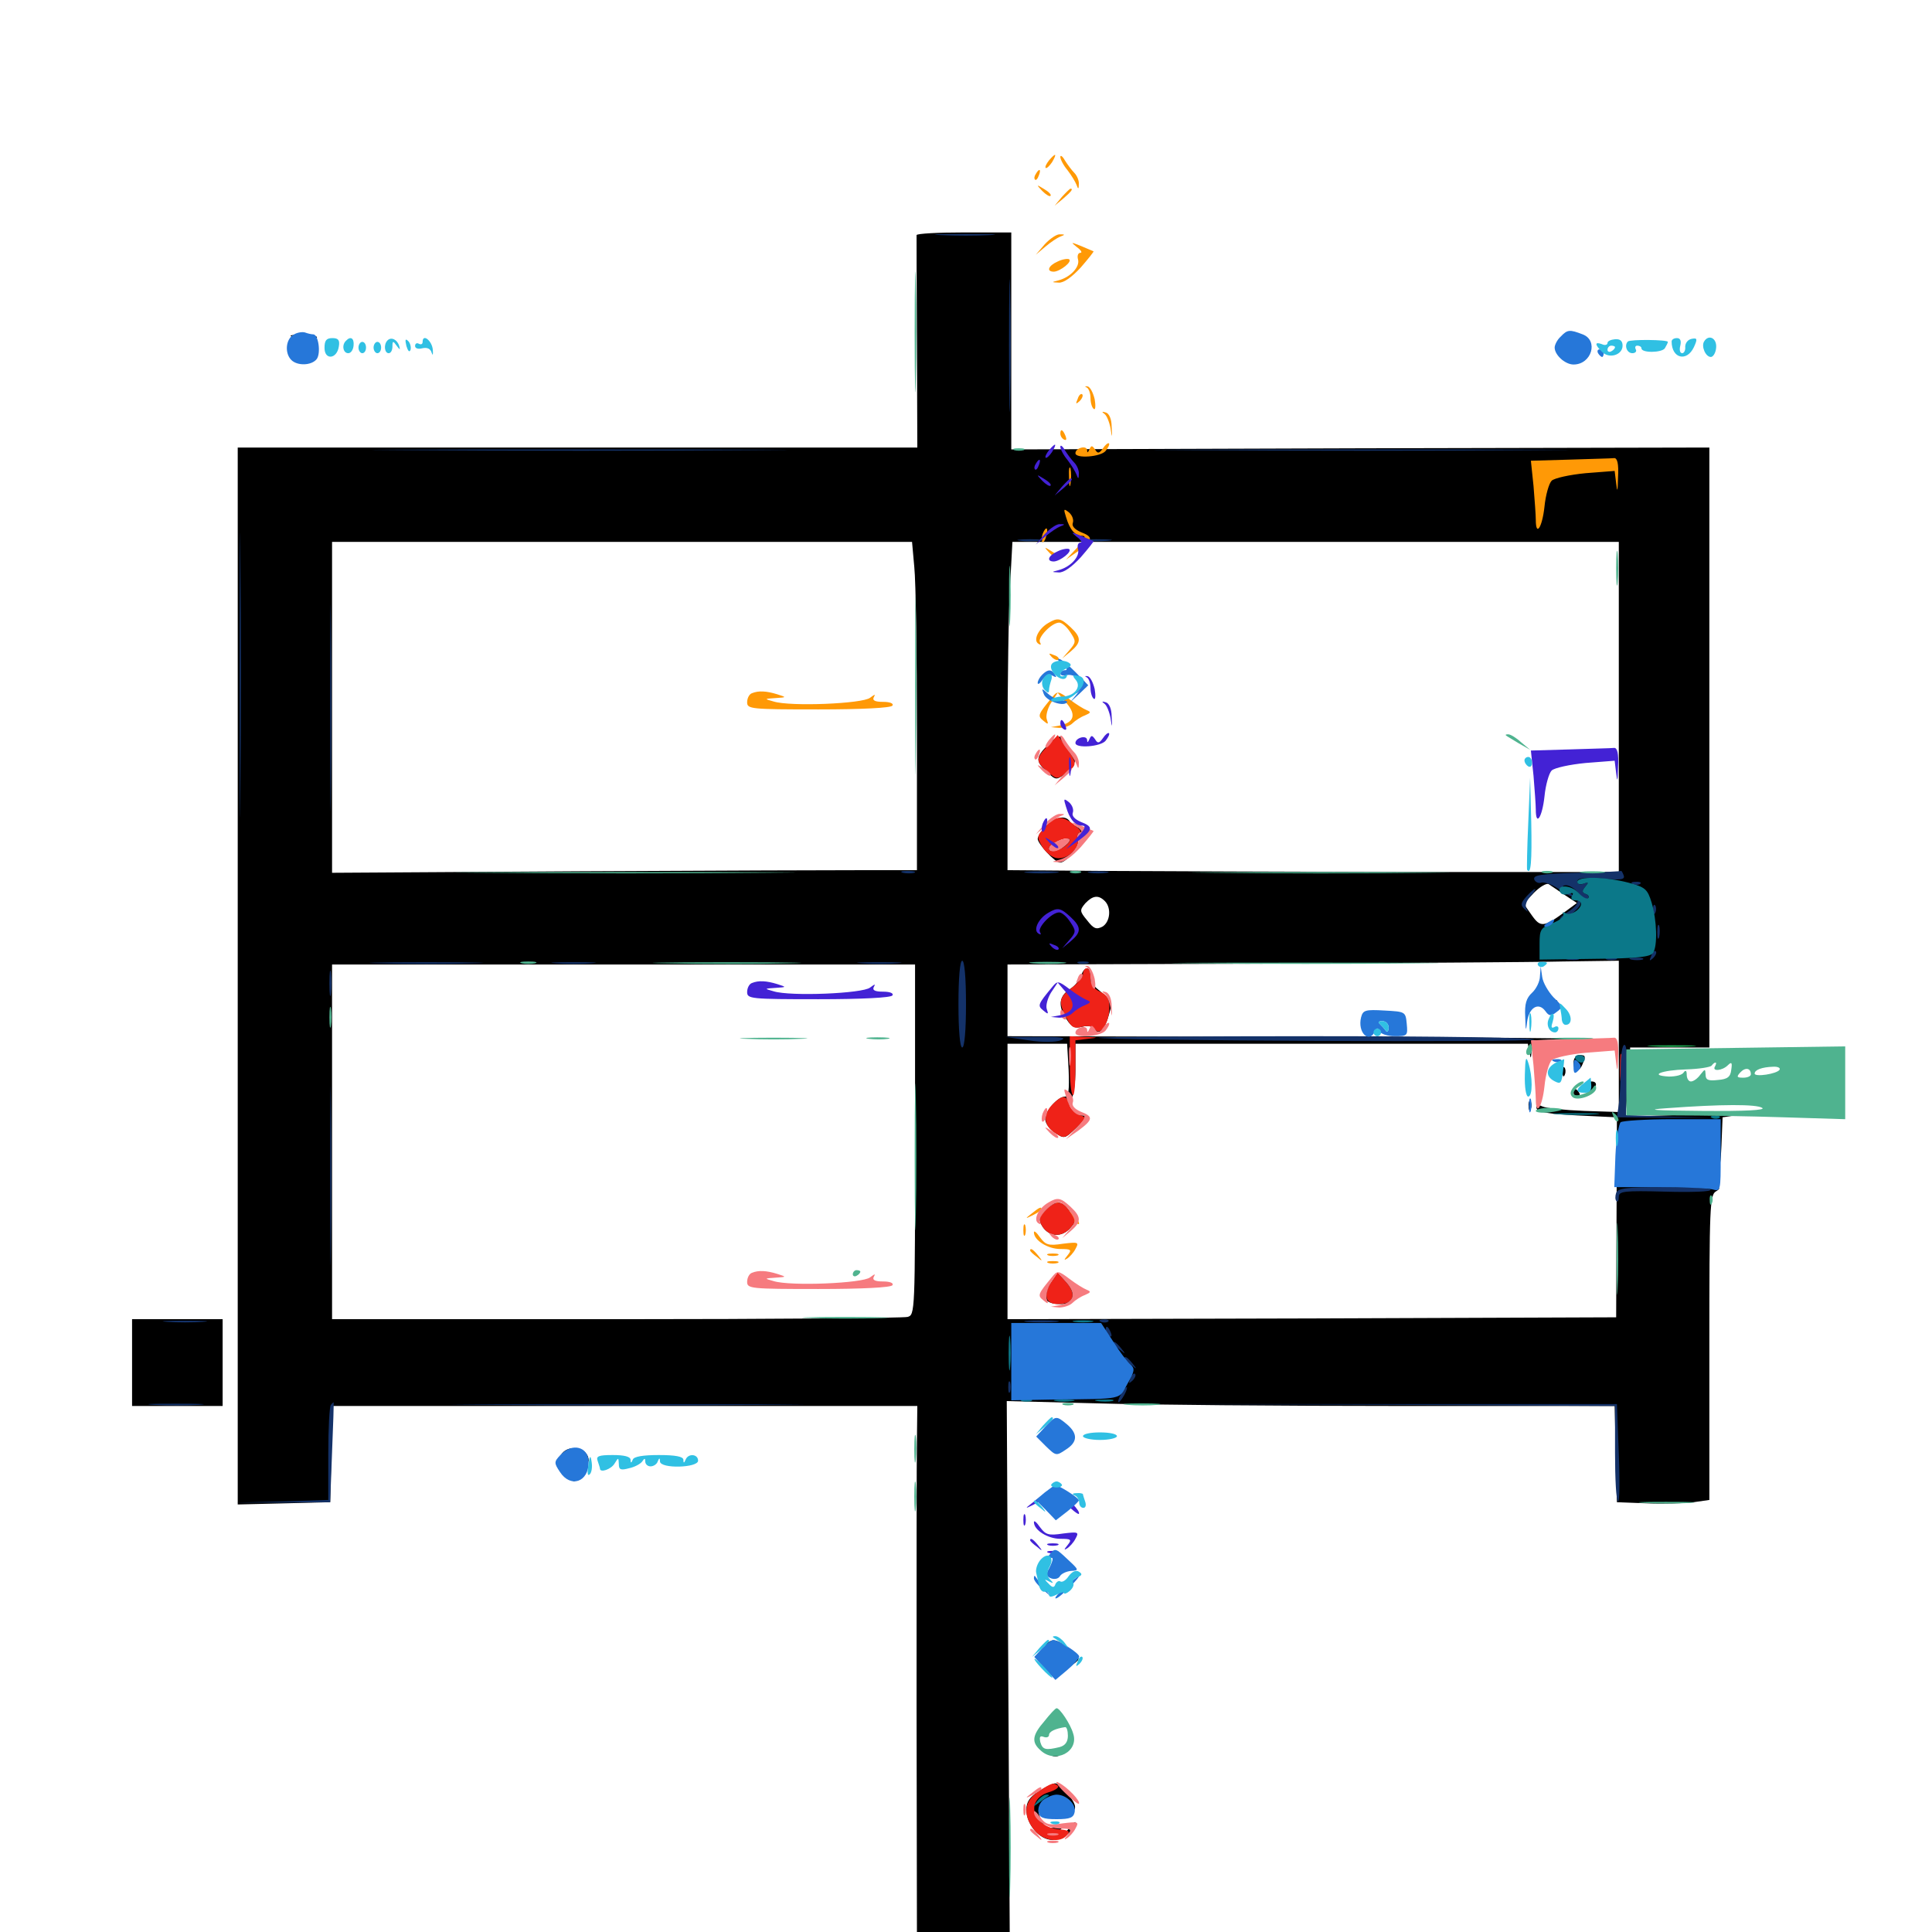 <svg xmlns="http://www.w3.org/2000/svg" viewBox="0 -1000 1000 1000">
	<path fill="#000000" d="M474.414 -878.32C474.414 -877.344 474.414 -852.344 474.609 -822.656L474.805 -768.359H299.023H123.047V-494.922V-221.289L147.07 -221.875L170.898 -222.461L171.484 -247.461L172.07 -272.266H323.438H474.805L474.609 -255.273C474.414 -245.703 474.414 -183.398 474.414 -116.602L474.609 5.078H498.633H522.656L521.875 -134.961L521.094 -274.805L567.578 -273.633C593.359 -272.852 664.062 -272.266 725 -272.266H835.742L836.328 -247.461L836.914 -222.461L852.539 -221.875C861.133 -221.484 871.875 -221.875 876.562 -222.461L884.766 -223.633V-302.539C884.766 -375.586 884.961 -381.641 888.281 -383.398C891.016 -385.156 890.43 -385.547 884.766 -385.742C880.469 -385.938 879.492 -386.328 882.227 -386.914C888.867 -388.281 890.43 -391.602 891.016 -407.031L891.602 -421.68L899.414 -422.852C903.711 -423.438 892.383 -423.438 874.219 -423.047L841.211 -422.07L842.383 -434.375C843.164 -441.211 843.75 -449.219 843.75 -452.148V-457.812H864.258H884.766V-613.086V-768.359L704.102 -767.969L523.438 -767.383V-823.633V-879.688H499.023C485.547 -879.688 474.609 -879.102 474.414 -878.32ZM473.242 -706.445C474.023 -699.023 474.609 -660.938 474.609 -621.484V-549.609H450.781C437.5 -549.609 369.336 -549.414 299.414 -549.023L171.875 -548.242V-633.984V-719.531H322.07H472.07ZM837.891 -634.18V-548.633H728.906C669.141 -548.828 597.852 -549.023 570.898 -549.219L521.484 -549.609V-612.695C521.484 -647.266 522.07 -685.547 522.852 -697.656L524.023 -719.531H681.055H837.891ZM809.961 -536.719L816.211 -532.617L810.938 -528.711C799.023 -519.922 797.461 -519.727 792.773 -526.367L788.672 -532.227L793.945 -537.891C797.07 -541.016 800.391 -542.969 801.562 -542.383C802.734 -541.602 806.445 -539.062 809.961 -536.719ZM571.875 -533.594C575.391 -530.078 574.609 -522.656 570.508 -520.312C567.383 -518.75 566.016 -519.336 562.695 -523.633C558.789 -528.32 558.789 -528.906 561.719 -532.422C565.625 -536.523 568.555 -536.914 571.875 -533.594ZM837.891 -463.477V-424.414L819.922 -425C809.961 -425.391 800.195 -426.367 798.242 -427.344C795.703 -428.516 794.922 -428.32 795.312 -426.367C795.703 -424.414 801.172 -423.438 816.406 -422.656L836.914 -421.68L836.719 -369.922L836.523 -318.164L679.102 -317.578L521.484 -317.188V-388.477V-459.766H536.914H552.344L553.125 -446.094C553.516 -436.133 553.125 -432.422 551.367 -432.422C547.461 -432.422 541.016 -425 541.016 -420.703C541.016 -418.555 543.359 -415.43 546.094 -413.672C550.977 -410.352 551.172 -410.547 557.227 -416.406C561.719 -420.898 562.5 -422.656 560.352 -422.656C555.469 -422.656 551.562 -428.125 554.297 -430.859C555.664 -432.227 556.641 -439.062 556.641 -446.484V-459.766H673.633H790.82L791.602 -455.469C792.383 -451.562 792.383 -451.758 792.773 -456.25L792.969 -461.523L815.039 -462.305C826.953 -462.5 766.016 -463.086 679.297 -463.281L521.484 -463.672V-482.227V-500.781L650.977 -501.172C722.07 -501.562 793.164 -501.953 809.18 -502.344L837.891 -502.734ZM473.633 -410.156C473.633 -320.898 473.633 -319.336 469.727 -318.359C467.578 -317.773 399.609 -317.188 318.945 -317.188H171.875V-408.984V-500.781H322.852H473.633ZM872.656 -410.742C873.047 -411.914 871.875 -412.891 870.117 -412.891C868.359 -412.891 867.188 -411.914 867.578 -410.742C867.969 -409.57 869.141 -408.789 870.117 -408.789C871.094 -408.789 872.266 -409.57 872.656 -410.742ZM857.422 -408.008C857.422 -406.445 856.641 -405.078 855.664 -405.078C853.125 -405.078 851.367 -408.203 852.93 -409.766C855.078 -411.914 857.422 -410.938 857.422 -408.008ZM530.664 -299.219C531.25 -300.586 531.055 -302.344 530.469 -302.93C529.883 -303.711 529.297 -302.539 529.492 -300.391C529.492 -298.242 530.078 -297.656 530.664 -299.219ZM544.922 -301.172C544.922 -301.953 543.164 -302.734 541.016 -302.93C538.867 -303.125 537.5 -302.539 538.086 -301.367C539.453 -299.219 544.922 -299.023 544.922 -301.172ZM572.266 -297.656C572.266 -296.68 570.898 -295.703 569.141 -295.703C567.578 -295.703 566.797 -296.68 567.383 -297.656C567.969 -298.828 569.336 -299.609 570.508 -299.609C571.484 -299.609 572.266 -298.828 572.266 -297.656ZM559.766 -646.68C560.352 -644.727 561.523 -643.75 562.109 -644.336C562.695 -644.922 562.109 -646.484 560.742 -647.852C558.789 -649.609 558.594 -649.414 559.766 -646.68ZM542.383 -614.453C535.938 -607.812 535.938 -606.055 541.797 -600.586C546.484 -596.094 546.68 -596.094 551.562 -599.609C557.031 -603.711 558.203 -609.18 553.711 -610.938C552.148 -611.523 550.781 -613.281 550.781 -614.844C550.781 -620.117 547.461 -619.922 542.383 -614.453ZM541.406 -572.461C539.062 -569.922 537.109 -566.992 537.109 -565.82C537.109 -563.281 546.094 -553.516 548.633 -553.516C552.148 -553.516 558.789 -562.305 557.812 -565.625C557.227 -567.969 558.203 -569.141 560.156 -569.336C562.695 -569.336 562.305 -569.922 559.375 -571.094C557.031 -572.07 554.492 -573.633 553.711 -574.805C551.562 -578.32 545.898 -577.148 541.406 -572.461ZM550.781 -562.305C548.242 -559.18 542.969 -558.203 542.969 -560.938C542.969 -562.891 551.172 -567.188 552.539 -566.016C552.93 -565.625 552.148 -564.062 550.781 -562.305ZM559.57 -494.922C558.789 -492.773 556.25 -489.453 553.516 -487.891C548.047 -484.18 547.461 -479.102 552.148 -472.266C554.688 -468.359 556.445 -467.578 560.156 -468.555C563.281 -469.336 565.625 -468.75 566.602 -467.188C568.75 -463.867 571.875 -466.992 574.023 -475C575.977 -481.445 575.781 -481.641 567.383 -488.672C565.82 -490.039 564.453 -492.969 564.453 -494.922C564.453 -500 561.133 -500 559.57 -494.922ZM797.07 -489.844C797.07 -487.695 797.656 -487.109 798.242 -488.672C798.828 -490.039 798.633 -491.797 798.047 -492.383C797.461 -493.164 796.875 -491.992 797.07 -489.844ZM805.078 -479.297C805.078 -476.562 805.469 -475.586 806.055 -476.953C806.445 -478.125 806.445 -480.469 806.055 -481.836C805.469 -483.008 805.078 -482.031 805.078 -479.297ZM705.469 -470.508C705.469 -467.383 705.859 -466.211 706.445 -468.164C706.836 -469.922 706.836 -472.656 706.445 -474.023C705.859 -475.195 705.469 -473.828 705.469 -470.508ZM814.453 -450C814.453 -445.312 817.383 -444.727 819.141 -449.219C820.898 -453.516 820.703 -453.906 817.383 -453.906C815.82 -453.906 814.453 -452.148 814.453 -450ZM808.789 -444.922C808.789 -442.773 809.375 -442.188 809.961 -443.75C810.547 -445.117 810.352 -446.875 809.766 -447.461C809.18 -448.242 808.594 -447.07 808.789 -444.922ZM822.852 -438.867C823.633 -438.281 823.047 -436.328 821.68 -434.57C819.531 -431.836 819.727 -431.836 822.852 -434.18C826.758 -437.109 827.148 -440.234 823.828 -440.234C822.656 -440.234 822.266 -439.648 822.852 -438.867ZM814.453 -434.375C814.453 -433.398 815.43 -432.422 816.602 -432.422C817.578 -432.422 817.969 -433.398 817.383 -434.375C816.797 -435.547 815.82 -436.328 815.234 -436.328C814.844 -436.328 814.453 -435.547 814.453 -434.375ZM791.211 -427.344C791.211 -425.195 791.797 -424.609 792.383 -426.172C792.969 -427.539 792.773 -429.297 792.188 -429.883C791.602 -430.664 791.016 -429.492 791.211 -427.344ZM541.016 -373.828C537.891 -370.703 537.5 -368.945 539.062 -366.016C542.188 -360.156 548.633 -359.18 553.32 -363.672C557.031 -367.578 557.031 -367.969 553.906 -372.656C550 -378.711 546.289 -379.102 541.016 -373.828ZM543.359 -335.156C538.477 -328.516 540.625 -325 549.219 -325C557.031 -325 558.398 -330.078 552.344 -336.133L547.461 -341.016ZM150.391 -826.172C150.391 -826.562 153.516 -826.953 157.227 -826.953C160.938 -826.953 164.062 -826.172 164.062 -825.391C164.062 -824.609 160.938 -824.219 157.227 -824.609C153.516 -825 150.391 -825.781 150.391 -826.172ZM806.836 -824.219C805.078 -822.07 804.883 -820.312 806.641 -817.383C809.375 -811.914 809.961 -812.305 809.375 -818.75C809.18 -823.242 809.766 -824.023 814.258 -824.414C816.992 -824.414 820.117 -823.633 820.898 -822.461C822.07 -820.898 822.266 -821.094 821.68 -823.047C820.703 -826.953 809.961 -827.93 806.836 -824.219ZM68.359 -294.727V-272.266H91.797H115.234V-294.727V-317.188H91.797H68.359ZM291.016 -247.852C289.648 -246.094 289.062 -244.336 289.844 -243.555C290.43 -242.969 291.016 -243.359 291.016 -244.531C291.016 -247.656 299.414 -247.461 302.344 -244.531C303.711 -243.164 304.688 -242.969 304.688 -244.141C304.688 -250.195 295.117 -252.734 291.016 -247.852ZM294.336 -234.961C292.578 -236.914 292.773 -237.109 295.508 -235.938C297.461 -235.352 298.438 -234.18 297.852 -233.594C297.266 -233.008 295.703 -233.594 294.336 -234.961ZM541.602 -149.023C539.648 -147.07 540.43 -137.695 542.773 -137.305C548.633 -136.133 552.734 -136.523 555.859 -138.867C559.375 -141.406 559.18 -141.797 553.711 -146.289C547.266 -151.562 544.727 -152.148 541.602 -149.023ZM544.531 -91.211C542.969 -91.797 543.555 -92.383 545.703 -92.383C547.852 -92.578 549.023 -91.992 548.242 -91.406C547.656 -90.82 545.898 -90.625 544.531 -91.211ZM537.695 -72.852C533.008 -69.922 531.25 -67.383 531.25 -63.281C531.25 -55.664 538.086 -47.656 544.727 -47.656C549.805 -47.656 556.641 -52.734 556.641 -56.641C556.641 -57.422 555.273 -56.25 553.516 -53.906C551.562 -51.172 548.633 -49.609 545.312 -49.805C541.211 -50 541.016 -50.195 543.945 -50.977C549.805 -52.344 551.758 -55.078 546.094 -54.102C542.188 -53.32 540.625 -54.102 538.867 -58.203C537.109 -61.914 537.109 -63.867 538.867 -66.016C541.406 -68.945 549.414 -71.68 547.656 -68.945C547.07 -67.969 548.438 -67.188 550.586 -67.188C552.539 -67.188 554.883 -66.016 555.273 -64.844C556.055 -62.891 556.445 -62.891 556.445 -64.648C556.641 -67.773 548.828 -76.953 546.094 -76.953C544.922 -76.953 541.016 -75 537.695 -72.852Z"/>
	<path fill="#ff9906" d="M542.969 -916.992C541.602 -915.234 540.82 -913.672 541.211 -913.086C541.797 -912.695 543.164 -914.062 544.531 -916.016C547.266 -920.703 546.484 -921.094 542.969 -916.992ZM548.828 -918.75C548.828 -917.578 550.391 -914.453 552.539 -911.914C554.492 -909.375 556.641 -905.859 557.227 -904.297C558.008 -901.953 558.398 -901.953 558.398 -904.688C558.594 -906.445 557.422 -909.18 556.055 -910.547C554.688 -911.914 552.539 -914.844 551.172 -916.992C550 -919.141 548.828 -919.922 548.828 -918.75ZM536.133 -909.961C535.352 -908.789 535.156 -907.617 535.742 -907.031C536.133 -906.445 537.109 -907.422 537.695 -909.18C539.062 -912.5 537.891 -913.086 536.133 -909.961ZM539.453 -901.172C541.406 -899.219 543.359 -898.047 543.75 -898.633C544.336 -899.219 542.773 -900.781 540.43 -902.148C536.328 -904.688 536.328 -904.492 539.453 -901.172ZM549.609 -898.047L545.898 -893.555L550.391 -897.266C554.492 -900.781 555.664 -902.344 554.102 -902.344C553.711 -902.344 551.758 -900.391 549.609 -898.047ZM540.82 -873.633L536.133 -868.164L541.016 -872.266C543.75 -874.609 547.266 -876.953 548.828 -877.539C551.367 -878.516 551.367 -878.711 548.633 -878.711C547.07 -878.906 543.555 -876.562 540.82 -873.633ZM557.422 -872.07C559.57 -870.508 560.352 -869.141 559.18 -869.141C558.008 -869.141 557.422 -867.578 558.008 -865.625C558.984 -861.719 553.906 -856.445 547.852 -854.883C544.141 -853.906 544.141 -853.906 548.047 -853.711C550.586 -853.516 554.883 -856.641 559.375 -861.523C563.281 -866.016 566.211 -869.727 566.016 -869.922C565.625 -870.117 562.891 -871.289 559.57 -872.656C554.102 -874.805 554.102 -874.805 557.422 -872.07ZM547.461 -864.648C542.578 -862.5 541.406 -859.375 545.508 -859.375C548.828 -859.57 555.273 -864.648 553.32 -865.82C552.539 -866.211 549.805 -865.82 547.461 -864.648ZM562.5 -799.414C563.477 -799.023 564.453 -796.484 564.453 -793.945C564.453 -791.406 565.234 -788.867 566.211 -788.281C566.992 -787.695 567.188 -790.039 566.602 -793.359C565.82 -796.68 564.258 -799.805 562.891 -800C561.523 -800.195 561.328 -800 562.5 -799.414ZM557.812 -793.555C556.641 -790.82 556.836 -790.625 558.789 -792.383C560.156 -793.75 560.742 -795.312 560.156 -795.898C559.57 -796.484 558.398 -795.508 557.812 -793.555ZM571.68 -785.742C572.852 -784.961 574.219 -781.445 574.805 -778.32C575.586 -773.047 575.781 -773.047 575.391 -779.102C575.391 -783.203 574.023 -786.133 572.266 -786.523C570.312 -787.109 570.117 -786.914 571.68 -785.742ZM548.828 -775.586C548.828 -774.414 549.609 -773.047 550.781 -772.461C551.953 -771.875 552.148 -772.656 551.562 -774.219C550.195 -777.734 548.828 -778.32 548.828 -775.586ZM570.898 -767.969C568.945 -765.234 568.164 -765.039 566.797 -767.383C565.234 -769.531 564.844 -769.531 563.867 -767.383C563.086 -765.625 562.695 -765.43 562.695 -766.992C562.5 -769.727 556.641 -768.164 556.641 -765.43C556.641 -762.5 569.727 -763.477 572.266 -766.602C573.633 -768.359 574.414 -769.922 574.023 -770.508C573.438 -770.898 572.07 -769.727 570.898 -767.969ZM812.695 -762.109L792.383 -761.523L793.75 -748.438C794.336 -741.211 794.922 -733.398 794.922 -731.055C794.922 -721.875 798.242 -726.953 799.414 -737.695C800 -743.75 801.758 -749.805 803.125 -751.172C804.492 -752.539 812.5 -754.297 820.703 -755.078L835.742 -756.25L836.523 -749.805C837.109 -744.727 837.305 -745.508 837.5 -753.125C837.891 -759.961 837.109 -762.891 835.547 -762.891C834.18 -762.695 823.828 -762.5 812.695 -762.109ZM553.32 -752.93C553.32 -748.633 553.711 -747.07 554.102 -749.609C554.492 -751.953 554.492 -755.469 554.102 -757.422C553.516 -759.18 553.125 -757.227 553.32 -752.93ZM551.758 -732.422C553.711 -725.781 556.445 -722.656 560.156 -722.656C562.305 -722.656 561.719 -720.898 557.422 -716.406L551.758 -710.352L558.203 -714.844C565.82 -720.508 566.016 -722.07 559.375 -724.609C556.25 -725.977 554.688 -727.734 555.273 -729.297C555.859 -730.859 555.078 -733.203 553.32 -734.766C550.586 -736.914 550.391 -736.719 551.758 -732.422ZM539.648 -723.633C539.062 -721.875 539.062 -720.117 539.453 -719.531C540.039 -718.945 541.016 -720.312 541.602 -722.656C542.773 -727.148 541.406 -727.93 539.648 -723.633ZM543.359 -713.672C545.312 -711.719 547.266 -710.547 547.656 -711.133C548.242 -711.719 546.68 -713.281 544.336 -714.648C540.234 -717.188 540.234 -716.992 543.359 -713.672ZM542.578 -677.539C537.5 -674.609 534.57 -668.555 537.5 -666.797C538.672 -666.016 539.062 -666.211 538.281 -667.578C536.914 -669.922 544.336 -677.734 548.242 -677.734C549.609 -677.734 552.148 -675.586 553.906 -672.852C557.031 -668.164 557.031 -667.578 553.516 -663.477L549.805 -659.18L554.297 -662.891C559.766 -667.578 559.766 -670.117 554.102 -675.391C549.023 -680.078 547.461 -680.469 542.578 -677.539ZM544.336 -659.961C542.578 -661.914 542.773 -662.109 545.508 -660.938C547.461 -660.352 548.438 -659.18 547.852 -658.594C547.266 -658.008 545.703 -658.594 544.336 -659.961ZM389.258 -641.211C387.891 -640.82 386.719 -638.672 386.719 -636.523C386.719 -633.008 388.477 -632.812 423.633 -632.812C446.289 -632.812 461.133 -633.594 461.914 -634.766C462.695 -635.938 460.547 -636.719 457.031 -636.719C452.734 -636.719 451.367 -637.5 452.344 -639.258C453.32 -640.82 452.734 -640.625 450.391 -638.867C446.68 -635.742 408.984 -634.18 400.391 -636.914C395.508 -638.281 395.508 -638.281 401.367 -638.672C407.227 -639.062 407.227 -639.062 402.344 -640.625C396.68 -642.383 392.578 -642.578 389.258 -641.211ZM544.727 -639.258C537.109 -630.078 536.914 -629.492 540.039 -626.953C542.578 -624.805 542.773 -625 541.797 -627.734C541.211 -629.492 542.188 -633.203 543.945 -636.133L547.461 -641.406L552.148 -635.938C557.227 -629.883 555.859 -625.977 548.242 -624.414C548.242 -624.414 543.945 -623.633 543.945 -623.633C543.945 -623.633 548.242 -623.242 548.242 -623.242C550.586 -623.242 553.711 -624.219 555.078 -625.586C556.445 -626.953 559.375 -628.906 561.523 -629.688C564.648 -631.055 564.844 -631.445 562.5 -632.422C560.938 -633.008 556.836 -635.547 553.516 -638.086C547.852 -642.383 547.266 -642.383 544.727 -639.258ZM550.781 -372.461C554.492 -368.75 558.008 -366.016 558.398 -366.406C559.57 -367.578 552.344 -375.195 547.852 -377.344C545.703 -378.516 546.875 -376.367 550.781 -372.461ZM533.984 -371.875C530.469 -369.141 530.469 -368.945 534.766 -371.094C537.109 -372.266 539.062 -373.633 539.062 -374.023C539.062 -375.586 538.086 -375.195 533.984 -371.875ZM530.664 -360.938C531.055 -362.109 531.055 -364.453 530.664 -365.82C530.078 -366.992 529.688 -366.016 529.688 -363.281C529.688 -360.547 530.078 -359.57 530.664 -360.938ZM535.156 -362.109C535.156 -358.008 542.383 -353.516 548.828 -353.516C554.492 -353.516 554.883 -353.125 552.539 -350.195C550.781 -348.047 550.586 -347.461 552.148 -348.438C553.516 -349.219 555.664 -351.562 556.641 -353.516C558.594 -357.031 558.203 -357.227 550.195 -356.25C542.578 -355.078 541.211 -355.664 538.281 -359.57C536.523 -362.109 535.156 -363.281 535.156 -362.109ZM533.203 -352.734C533.203 -352.344 534.766 -350.781 536.719 -349.414C539.648 -346.875 539.844 -347.07 537.305 -350.195C534.766 -353.32 533.203 -354.297 533.203 -352.734ZM542.578 -350.195C541.211 -350.781 542.188 -351.172 544.922 -351.172C547.656 -351.172 548.633 -350.781 547.461 -350.195C546.094 -349.805 543.75 -349.805 542.578 -350.195ZM542.578 -346.289C541.211 -346.875 542.188 -347.266 544.922 -347.266C547.656 -347.266 548.633 -346.875 547.461 -346.289C546.094 -345.898 543.75 -345.898 542.578 -346.289Z"/>
	<path fill="#ef2218" d="M542.383 -614.062C535.938 -607.227 535.938 -606.055 541.992 -600.781C546.875 -596.484 547.07 -596.484 551.758 -599.805C557.617 -604.102 557.617 -604.492 552.148 -612.891L547.461 -619.531ZM541.016 -572.07C536.523 -567.188 536.523 -566.797 539.453 -561.719C541.211 -558.789 544.531 -556.25 546.875 -555.859C552.344 -554.883 559.18 -561.133 558.008 -565.625C557.422 -567.578 558.008 -569.141 558.984 -569.141C560.156 -569.141 558.789 -570.898 556.055 -573.047C549.609 -578.125 546.484 -577.93 541.016 -572.07ZM551.367 -562.109C547.461 -559.18 542.969 -558.594 542.969 -560.938C542.969 -563.086 551.367 -566.992 553.32 -565.82C554.297 -565.234 553.32 -563.672 551.367 -562.109ZM560.547 -495.898C560.547 -494.336 558.008 -491.211 554.688 -488.672C548.047 -483.789 547.656 -481.445 551.953 -473.242C554.492 -468.164 555.859 -467.383 559.961 -468.555C563.281 -469.336 565.625 -468.75 566.797 -467.188C569.336 -463.281 574.219 -470.703 574.219 -478.32C574.219 -483.008 573.047 -485.156 569.336 -486.719C566.016 -488.281 564.453 -490.625 564.453 -493.945C564.453 -496.68 563.672 -498.828 562.5 -498.828C561.523 -498.828 560.547 -497.461 560.547 -495.898ZM553.711 -449.219C553.711 -441.211 554.297 -433.984 555.273 -433.203C556.055 -432.422 556.641 -438.477 556.641 -446.68V-461.523L563.086 -462.305C568.75 -462.891 568.75 -463.086 561.523 -463.281L553.711 -463.672ZM838.477 -447.07C838.477 -440.625 838.867 -438.281 839.258 -441.797C839.648 -445.312 839.648 -450.586 839.258 -453.516C838.867 -456.445 838.477 -453.516 838.477 -447.07ZM544.922 -428.516C539.648 -423.242 540.039 -417.578 545.898 -413.672C550.781 -410.547 551.172 -410.547 556.836 -416.016C562.5 -421.484 562.5 -421.68 558.398 -423.047C556.25 -424.023 553.906 -426.367 553.32 -428.516C551.953 -433.398 549.805 -433.398 544.922 -428.516ZM541.406 -373.828C538.086 -370.508 537.5 -368.945 539.062 -366.016C542.188 -360.156 548.633 -359.18 553.32 -363.672C557.031 -367.578 557.031 -367.969 553.906 -372.656C550 -378.711 547.07 -379.102 541.406 -373.828ZM543.945 -336.133C539.844 -329.688 541.211 -325 547.461 -325C555.664 -325 557.422 -329.688 552.148 -335.938L547.461 -341.406ZM537.695 -72.852C530.078 -67.969 529.102 -60.547 535.352 -52.734C539.648 -47.266 548.828 -45.703 552.344 -50.195C554.102 -52.148 553.125 -52.734 548.242 -53.125C534.57 -54.297 530.273 -68.164 542.578 -72.266C546.094 -73.242 548.242 -74.805 547.656 -75.586C545.508 -77.539 544.531 -77.344 537.695 -72.852ZM547.461 -50.195C548.633 -50.781 547.656 -51.172 544.922 -51.172C542.188 -51.172 541.211 -50.781 542.578 -50.195C543.75 -49.805 546.094 -49.805 547.461 -50.195Z"/>
	<path fill="#1ca14c" d="M855.078 -458.398C849.414 -458.789 853.906 -458.984 865.234 -458.984C876.562 -458.984 881.055 -458.789 875.586 -458.398C869.922 -458.008 860.547 -458.008 855.078 -458.398Z"/>
	<path fill="#143269" d="M486.914 -878.32C479.688 -878.711 485.156 -878.906 499.023 -878.906C513.086 -878.906 518.945 -878.711 512.305 -878.32C505.664 -877.93 494.141 -877.93 486.914 -878.32ZM522.266 -821.094C522.266 -790.43 522.656 -777.93 522.852 -793.359C523.242 -808.594 523.242 -833.594 522.852 -849.023C522.656 -864.258 522.266 -851.758 522.266 -821.094ZM124.023 -650.195C124.023 -584.766 124.219 -558.203 124.414 -591.211C124.805 -624.414 124.805 -677.93 124.414 -710.352C124.219 -742.773 124.023 -715.82 124.023 -650.195ZM213.477 -766.992C165.43 -767.188 204.102 -767.383 299.805 -767.383C395.508 -767.383 434.766 -767.188 387.305 -766.992C339.844 -766.602 261.719 -766.602 213.477 -766.992ZM617.773 -766.992C569.727 -767.188 608.398 -767.383 704.102 -767.383C799.805 -767.383 839.062 -767.188 791.602 -766.992C744.141 -766.602 666.016 -766.602 617.773 -766.992ZM527.93 -720.117C524.805 -720.508 527.344 -720.898 533.203 -720.898C539.062 -720.898 541.602 -720.508 538.672 -720.117C535.547 -719.727 530.859 -719.727 527.93 -720.117ZM559.961 -720.117C556.641 -720.508 559.961 -720.898 567.383 -720.898C575 -720.898 577.734 -720.508 573.633 -720.117C569.727 -719.727 563.477 -719.727 559.961 -720.117ZM170.898 -633.594C170.898 -585.742 171.094 -566.211 171.289 -590.039C171.68 -614.062 171.68 -653.125 171.289 -676.953C171.094 -700.977 170.898 -681.445 170.898 -633.594ZM467.383 -548.242C465.43 -548.828 466.602 -549.219 469.727 -549.219C473.047 -549.219 474.414 -548.828 473.242 -548.242C471.875 -547.852 469.141 -547.852 467.383 -548.242ZM531.836 -548.242C527.734 -548.633 531.055 -549.023 539.062 -549.023C547.07 -549.023 550.391 -548.633 546.484 -548.242C542.383 -547.852 535.742 -547.852 531.836 -548.242ZM564.062 -548.242C561.523 -548.633 563.477 -549.023 568.359 -549.023C573.242 -549.023 575.195 -548.633 572.852 -548.242C570.312 -547.852 566.406 -547.852 564.062 -548.242ZM816.016 -548.242C797.266 -547.656 793.359 -547.07 794.141 -544.727C794.727 -543.359 796.484 -542.578 797.852 -543.164C799.414 -543.555 803.32 -542.188 806.445 -540.039C812.891 -535.352 817.383 -534.375 811.328 -538.867C808.398 -541.016 808.203 -541.602 810.547 -541.797C812.305 -541.797 815.234 -540.039 816.992 -537.695C818.945 -535.547 821.094 -534.18 821.875 -534.961C822.656 -535.742 822.07 -536.914 820.703 -537.305C818.75 -538.086 818.75 -538.867 820.508 -541.016C822.461 -543.359 822.266 -543.555 819.531 -542.578C817.773 -541.797 816.406 -542.383 816.406 -543.75C816.406 -545.508 819.727 -545.898 828.906 -545.312C839.062 -544.336 841.211 -544.727 840.43 -546.875C839.844 -548.438 839.258 -549.414 839.062 -549.219C839.062 -549.023 828.516 -548.438 816.016 -548.242ZM845.312 -542.383C843.75 -542.969 844.336 -543.555 846.484 -543.555C848.633 -543.75 849.805 -543.164 849.023 -542.578C848.438 -541.992 846.68 -541.797 845.312 -542.383ZM790.039 -535.938C787.109 -532.617 786.914 -531.445 789.062 -529.492C791.016 -527.734 791.211 -527.734 790.039 -529.688C789.258 -531.25 790.039 -533.789 792.188 -536.133C793.945 -538.086 795.117 -539.844 794.531 -539.844C793.945 -539.844 791.992 -538.086 790.039 -535.938ZM816.406 -532.812C816.406 -531.836 814.062 -529.492 811.133 -527.734C808.008 -525.781 806.641 -524.219 807.812 -524.219C811.328 -524.219 819.531 -531.445 817.969 -533.203C816.992 -533.984 816.406 -533.789 816.406 -532.812ZM855.664 -528.906C855.664 -526.758 856.25 -526.172 856.836 -527.734C857.422 -529.102 857.227 -530.859 856.641 -531.445C856.055 -532.227 855.469 -531.055 855.664 -528.906ZM857.812 -517.383C857.812 -514.258 858.203 -513.086 858.789 -515.039C859.18 -516.797 859.18 -519.531 858.789 -520.898C858.203 -522.07 857.812 -520.703 857.812 -517.383ZM854.688 -505.273C853.516 -502.539 853.711 -502.344 855.664 -504.102C857.031 -505.469 857.617 -507.031 857.031 -507.617C856.445 -508.203 855.273 -507.227 854.688 -505.273ZM811.133 -503.32C809.18 -503.906 810.352 -504.297 813.477 -504.297C816.797 -504.297 818.164 -503.906 816.992 -503.32C815.625 -502.93 812.891 -502.93 811.133 -503.32ZM831.641 -503.32C830.273 -503.906 831.25 -504.297 833.984 -504.297C836.719 -504.297 837.695 -503.906 836.523 -503.32C835.156 -502.93 832.812 -502.93 831.641 -503.32ZM844.336 -503.32C842.383 -503.906 843.555 -504.297 846.68 -504.297C850 -504.297 851.367 -503.906 850.195 -503.32C848.828 -502.93 846.094 -502.93 844.336 -503.32ZM196.875 -501.367C183.594 -501.562 194.336 -501.953 220.703 -501.953C247.07 -501.953 257.812 -501.562 244.727 -501.367C231.445 -500.977 209.961 -500.977 196.875 -501.367ZM287.695 -501.367C282.422 -501.758 286.719 -501.953 296.875 -501.953C307.031 -501.953 311.328 -501.758 306.25 -501.367C300.977 -500.977 292.773 -500.977 287.695 -501.367ZM445.898 -501.367C440.625 -501.758 444.922 -501.953 455.078 -501.953C465.234 -501.953 469.531 -501.758 464.453 -501.367C459.18 -500.977 450.977 -500.977 445.898 -501.367ZM496.094 -480.273C496.094 -466.602 496.875 -457.812 498.047 -457.812C499.219 -457.812 500 -466.602 500 -480.273C500 -493.945 499.219 -502.734 498.047 -502.734C496.875 -502.734 496.094 -493.945 496.094 -480.273ZM558.203 -501.367C556.836 -501.953 557.812 -502.344 560.547 -502.344C563.281 -502.344 564.258 -501.953 563.086 -501.367C561.719 -500.977 559.375 -500.977 558.203 -501.367ZM170.508 -491.016C170.508 -485.156 170.898 -482.617 171.289 -485.742C171.68 -488.672 171.68 -493.359 171.289 -496.484C170.898 -499.414 170.508 -496.875 170.508 -491.016ZM170.898 -391.406C170.898 -350 171.094 -333.203 171.289 -353.711C171.68 -374.414 171.68 -408.398 171.289 -428.906C171.094 -449.609 170.898 -432.812 170.898 -391.406ZM532.422 -461.523C539.844 -460.352 546.289 -460.547 549.023 -461.523C552.539 -462.891 549.414 -463.477 537.109 -463.281H520.508ZM568.555 -462.891C568.164 -463.281 618.945 -463.672 681.445 -463.672C745.508 -463.672 794.727 -462.891 794.141 -461.914C793.164 -460.352 570.312 -461.328 568.555 -462.891ZM838.867 -447.266C838.867 -440.625 838.477 -432.227 837.891 -428.516L836.914 -421.68L861.328 -421.484H885.742L863.672 -422.07L841.602 -422.852L842.188 -441.016C842.578 -452.148 841.992 -459.18 840.82 -459.18C839.648 -459.18 838.867 -453.906 838.867 -447.266ZM836.523 -382.617C835.938 -380.859 835.938 -378.906 836.719 -378.32C837.305 -377.539 837.891 -378.516 837.891 -380.469C837.891 -383.398 840.234 -383.789 862.109 -383.203C875.391 -382.812 885.938 -383.203 885.352 -384.18C884.961 -384.961 874.023 -385.547 861.133 -385.547C841.797 -385.547 837.5 -384.961 836.523 -382.617ZM86.523 -315.82C81.25 -316.211 85.547 -316.406 95.703 -316.406C105.859 -316.406 110.156 -316.211 105.078 -315.82C99.805 -315.43 91.602 -315.43 86.523 -315.82ZM531.836 -315.82C527.734 -316.211 531.055 -316.602 539.062 -316.602C547.07 -316.602 550.391 -316.211 546.484 -315.82C542.383 -315.43 535.742 -315.43 531.836 -315.82ZM569.922 -315.82C568.359 -316.406 568.945 -316.992 571.094 -316.992C573.242 -317.188 574.414 -316.602 573.633 -316.016C573.047 -315.43 571.289 -315.234 569.922 -315.82ZM572.266 -311.523C572.266 -310.352 573.047 -308.984 574.219 -308.398C575.391 -307.812 575.586 -308.594 575 -310.156C573.633 -313.672 572.266 -314.258 572.266 -311.523ZM576.172 -304.688C576.172 -304.297 577.734 -302.734 579.688 -301.367C582.617 -298.828 582.812 -299.023 580.273 -302.148C577.734 -305.273 576.172 -306.25 576.172 -304.688ZM582.031 -296.875C582.031 -296.484 583.594 -294.922 585.547 -293.555C588.477 -291.016 588.672 -291.211 586.133 -294.336C583.594 -297.461 582.031 -298.438 582.031 -296.875ZM585.156 -286.523C583.984 -283.789 584.18 -283.594 586.133 -285.352C587.5 -286.719 588.086 -288.281 587.5 -288.867C586.914 -289.453 585.742 -288.477 585.156 -286.523ZM521.875 -282.031C521.875 -279.297 522.266 -278.32 522.852 -279.688C523.242 -280.859 523.242 -283.203 522.852 -284.57C522.266 -285.742 521.875 -284.766 521.875 -282.031ZM580.078 -278.125C578.906 -275.977 578.516 -274.219 578.906 -274.219C579.492 -274.219 580.859 -275.977 582.031 -278.125C583.203 -280.273 583.594 -282.031 583.203 -282.031C582.617 -282.031 581.25 -280.273 580.078 -278.125ZM79.688 -272.852C72.852 -273.242 77.93 -273.438 90.82 -273.438C103.711 -273.438 109.18 -273.242 103.125 -272.852C96.875 -272.461 86.328 -272.461 79.688 -272.852ZM171.289 -272.852C170.508 -272.266 169.922 -260.742 169.922 -247.656V-223.633L146.094 -222.852L122.07 -222.266H146.484L170.898 -222.461L171.875 -248.438C172.461 -262.5 172.852 -274.219 172.656 -274.219C172.656 -274.219 171.875 -273.633 171.289 -272.852ZM250.391 -272.852C209.961 -273.047 243.555 -273.242 325.195 -273.242C406.836 -273.242 440.039 -273.047 398.828 -272.852C357.617 -272.461 290.82 -272.461 250.391 -272.852ZM720.312 -272.852L835.938 -272.266V-248.047C835.938 -234.57 836.523 -223.242 837.5 -222.852C838.281 -222.266 838.477 -233.398 837.891 -247.461L836.914 -273.242H720.703H604.492Z"/>
	<path fill="#f67b7f" d="M542.969 -616.992C541.602 -615.234 540.82 -613.672 541.211 -613.086C541.797 -612.695 543.164 -614.062 544.531 -616.016C547.266 -620.703 546.484 -621.094 542.969 -616.992ZM548.828 -618.75C548.828 -617.578 550.391 -614.453 552.539 -611.914C554.492 -609.375 556.641 -605.859 557.227 -604.297C558.008 -601.953 558.398 -601.953 558.398 -604.688C558.594 -606.445 557.422 -609.18 556.055 -610.547C554.688 -611.914 552.539 -614.844 551.172 -616.992C550 -619.141 548.828 -619.922 548.828 -618.75ZM536.133 -609.961C535.352 -608.789 535.156 -607.617 535.742 -607.031C536.133 -606.445 537.109 -607.422 537.695 -609.18C539.062 -612.5 537.891 -613.086 536.133 -609.961ZM539.453 -601.172C541.406 -599.219 543.359 -598.047 543.75 -598.633C544.336 -599.219 542.773 -600.781 540.43 -602.148C536.328 -604.688 536.328 -604.492 539.453 -601.172ZM549.609 -598.047L545.898 -593.555L550.391 -597.266C554.492 -600.781 555.664 -602.344 554.102 -602.344C553.711 -602.344 551.758 -600.391 549.609 -598.047ZM540.82 -573.633L536.133 -568.164L541.016 -572.266C543.75 -574.609 547.266 -576.953 548.828 -577.539C551.367 -578.516 551.367 -578.711 548.633 -578.711C547.07 -578.906 543.555 -576.562 540.82 -573.633ZM557.422 -572.07C559.57 -570.508 560.352 -569.141 559.18 -569.141C558.008 -569.141 557.422 -567.578 558.008 -565.625C558.984 -561.719 553.906 -556.445 547.852 -554.883C544.141 -553.906 544.141 -553.906 548.047 -553.711C550.586 -553.516 554.883 -556.641 559.375 -561.523C563.281 -566.016 566.211 -569.727 566.016 -569.922C565.625 -570.117 562.891 -571.289 559.57 -572.656C554.102 -574.805 554.102 -574.805 557.422 -572.07ZM547.461 -564.648C542.578 -562.5 541.406 -559.375 545.508 -559.375C548.828 -559.57 555.273 -564.648 553.32 -565.82C552.539 -566.211 549.805 -565.82 547.461 -564.648ZM562.5 -499.414C563.477 -499.023 564.453 -496.484 564.453 -493.945C564.453 -491.406 565.234 -488.867 566.211 -488.281C566.992 -487.695 567.188 -490.039 566.602 -493.359C565.82 -496.68 564.258 -499.805 562.891 -500C561.523 -500.195 561.328 -500 562.5 -499.414ZM557.812 -493.555C556.641 -490.82 556.836 -490.625 558.789 -492.383C560.156 -493.75 560.742 -495.312 560.156 -495.898C559.57 -496.484 558.398 -495.508 557.812 -493.555ZM571.68 -485.742C572.852 -484.961 574.219 -481.445 574.805 -478.32C575.586 -473.047 575.781 -473.047 575.391 -479.102C575.391 -483.203 574.023 -486.133 572.266 -486.523C570.312 -487.109 570.117 -486.914 571.68 -485.742ZM548.828 -475.586C548.828 -474.414 549.609 -473.047 550.781 -472.461C551.953 -471.875 552.148 -472.656 551.562 -474.219C550.195 -477.734 548.828 -478.32 548.828 -475.586ZM570.898 -467.969C568.945 -465.234 568.164 -465.039 566.797 -467.383C565.234 -469.531 564.844 -469.531 563.867 -467.383C563.086 -465.625 562.695 -465.43 562.695 -466.992C562.5 -469.727 556.641 -468.164 556.641 -465.43C556.641 -462.5 569.727 -463.477 572.266 -466.602C573.633 -468.359 574.414 -469.922 574.023 -470.508C573.438 -470.898 572.07 -469.727 570.898 -467.969ZM812.695 -462.109L792.383 -461.523L793.75 -448.438C794.336 -441.211 794.922 -433.398 794.922 -431.055C794.922 -421.875 798.242 -426.953 799.414 -437.695C800 -443.75 801.758 -449.805 803.125 -451.172C804.492 -452.539 812.5 -454.297 820.703 -455.078L835.742 -456.25L836.523 -449.805C837.109 -444.727 837.305 -445.508 837.5 -453.125C837.891 -459.961 837.109 -462.891 835.547 -462.891C834.18 -462.695 823.828 -462.5 812.695 -462.109ZM553.32 -452.93C553.32 -448.633 553.711 -447.07 554.102 -449.609C554.492 -451.953 554.492 -455.469 554.102 -457.422C553.516 -459.18 553.125 -457.227 553.32 -452.93ZM551.758 -432.422C553.711 -425.781 556.445 -422.656 560.156 -422.656C562.305 -422.656 561.719 -420.898 557.422 -416.406L551.758 -410.352L558.203 -414.844C565.82 -420.508 566.016 -422.07 559.375 -424.609C556.25 -425.977 554.688 -427.734 555.273 -429.297C555.859 -430.859 555.078 -433.203 553.32 -434.766C550.586 -436.914 550.391 -436.719 551.758 -432.422ZM539.648 -423.633C539.062 -421.875 539.062 -420.117 539.453 -419.531C540.039 -418.945 541.016 -420.312 541.602 -422.656C542.773 -427.148 541.406 -427.93 539.648 -423.633ZM543.359 -413.672C545.312 -411.719 547.266 -410.547 547.656 -411.133C548.242 -411.719 546.68 -413.281 544.336 -414.648C540.234 -417.188 540.234 -416.992 543.359 -413.672ZM542.578 -377.539C537.5 -374.609 534.57 -368.555 537.5 -366.797C538.672 -366.016 539.062 -366.211 538.281 -367.578C536.914 -369.922 544.336 -377.734 548.242 -377.734C549.609 -377.734 552.148 -375.586 553.906 -372.852C557.031 -368.164 557.031 -367.578 553.516 -363.477L549.805 -359.18L554.297 -362.891C559.766 -367.578 559.766 -370.117 554.102 -375.391C549.023 -380.078 547.461 -380.469 542.578 -377.539ZM544.336 -359.961C542.578 -361.914 542.773 -362.109 545.508 -360.938C547.461 -360.352 548.438 -359.18 547.852 -358.594C547.266 -358.008 545.703 -358.594 544.336 -359.961ZM389.258 -341.211C387.891 -340.82 386.719 -338.672 386.719 -336.523C386.719 -333.008 388.477 -332.812 423.633 -332.812C446.289 -332.812 461.133 -333.594 461.914 -334.766C462.695 -335.938 460.547 -336.719 457.031 -336.719C452.734 -336.719 451.367 -337.5 452.344 -339.258C453.32 -340.82 452.734 -340.625 450.391 -338.867C446.68 -335.742 408.984 -334.18 400.391 -336.914C395.508 -338.281 395.508 -338.281 401.367 -338.672C407.227 -339.062 407.227 -339.062 402.344 -340.625C396.68 -342.383 392.578 -342.578 389.258 -341.211ZM544.727 -339.258C537.109 -330.078 536.914 -329.492 540.039 -326.953C542.578 -324.805 542.773 -325 541.797 -327.734C541.211 -329.492 542.188 -333.203 543.945 -336.133L547.461 -341.406L552.148 -335.938C557.227 -329.883 555.859 -325.977 548.242 -324.414L543.945 -323.633L548.242 -323.242C550.586 -323.242 553.711 -324.219 555.078 -325.586C556.445 -326.953 559.375 -328.906 561.523 -329.688C564.648 -331.055 564.844 -331.445 562.5 -332.422C560.938 -333.008 556.836 -335.547 553.516 -338.086C547.852 -342.383 547.266 -342.383 544.727 -339.258ZM550.781 -72.461C554.492 -68.75 558.008 -66.016 558.398 -66.406C559.57 -67.578 552.344 -75.195 547.852 -77.344C545.703 -78.516 546.875 -76.367 550.781 -72.461ZM533.984 -71.875C530.469 -69.141 530.469 -68.945 534.766 -71.094C537.109 -72.266 539.062 -73.633 539.062 -74.023C539.062 -75.586 538.086 -75.195 533.984 -71.875ZM529.688 -63.281C529.688 -60.547 530.078 -59.57 530.664 -60.938C531.055 -62.109 531.055 -64.453 530.664 -65.82C530.078 -66.992 529.688 -66.016 529.688 -63.281ZM535.156 -62.109C535.156 -58.008 542.383 -53.516 548.828 -53.516C554.492 -53.516 554.883 -53.125 552.539 -50.195C550.781 -48.047 550.586 -47.461 552.148 -48.438C553.516 -49.219 555.664 -51.562 556.641 -53.516C558.594 -57.031 558.203 -57.227 550.195 -56.25C542.578 -55.078 541.211 -55.664 538.281 -59.57C536.523 -62.109 535.156 -63.281 535.156 -62.109ZM533.203 -52.734C533.203 -52.344 534.766 -50.781 536.719 -49.414C539.648 -46.875 539.844 -47.07 537.305 -50.195C534.766 -53.32 533.203 -54.297 533.203 -52.734ZM542.578 -50.195C541.211 -50.781 542.188 -51.172 544.922 -51.172C547.656 -51.172 548.633 -50.781 547.461 -50.195C546.094 -49.805 543.75 -49.805 542.578 -50.195ZM542.578 -46.289C541.211 -46.875 542.188 -47.266 544.922 -47.266C547.656 -47.266 548.633 -46.875 547.461 -46.289C546.094 -45.898 543.75 -45.898 542.578 -46.289Z"/>
	<path fill="#0b7889" d="M816.406 -543.555C816.406 -542.383 817.773 -541.992 819.531 -542.578C822.266 -543.555 822.461 -543.359 820.508 -541.016C818.75 -538.867 818.75 -538.086 820.703 -537.305C822.07 -536.914 822.656 -535.938 822.07 -535.156C821.289 -534.375 818.945 -535.742 816.797 -538.086C812.891 -542.188 805.078 -542.188 807.617 -538.086C808.203 -536.914 810.156 -536.719 811.914 -537.305C814.062 -538.086 814.648 -537.891 813.672 -536.328C812.891 -534.961 813.477 -533.984 815.234 -533.984C816.992 -533.984 818.359 -533.203 818.359 -532.227C818.359 -529.297 812.695 -525.781 810.352 -527.344C808.984 -528.125 808.594 -527.93 809.18 -526.758C809.766 -525.781 807.422 -523.633 803.711 -522.266C797.461 -519.727 796.875 -518.945 796.875 -511.523V-503.32L825.391 -503.711C847.461 -503.906 854.297 -504.688 855.664 -506.836C858.008 -510.547 857.617 -523.633 854.883 -532.812C852.734 -539.844 851.562 -540.82 842.773 -543.164C830.664 -546.289 816.406 -546.484 816.406 -543.555ZM815.43 -451.953C816.016 -450.977 817.383 -450 818.555 -450C819.531 -450 820.312 -450.977 820.312 -451.953C820.312 -453.125 818.945 -453.906 817.188 -453.906C815.625 -453.906 814.844 -453.125 815.43 -451.953ZM806.25 -423.242C800.586 -423.633 804.688 -423.828 815.43 -423.828C826.172 -423.828 830.859 -423.633 825.781 -423.242C820.703 -422.852 811.914 -422.852 806.25 -423.242ZM886.328 -421.289C884.766 -421.875 885.352 -422.461 887.5 -422.461C889.648 -422.656 890.82 -422.07 890.039 -421.484C889.453 -420.898 887.695 -420.703 886.328 -421.289ZM556.25 -315.82C553.711 -316.211 555.664 -316.602 560.547 -316.602C565.43 -316.602 567.383 -316.211 565.039 -315.82C562.5 -315.43 558.594 -315.43 556.25 -315.82ZM522.07 -299.609C522.07 -291.602 522.461 -288.281 522.852 -292.383C523.242 -296.289 523.242 -302.93 522.852 -307.031C522.461 -310.938 522.07 -307.617 522.07 -299.609ZM528.906 -274.805C527.539 -275.391 528.516 -275.781 531.25 -275.781C533.984 -275.781 534.961 -275.391 533.789 -274.805C532.422 -274.414 530.078 -274.414 528.906 -274.805ZM546.484 -274.805C543.945 -275.195 545.898 -275.586 550.781 -275.586C555.664 -275.586 557.617 -275.195 555.273 -274.805C552.734 -274.414 548.828 -274.414 546.484 -274.805ZM567.969 -274.805C565.43 -275.195 566.992 -275.586 571.289 -275.586C575.586 -275.781 577.539 -275.391 575.781 -274.805C573.828 -274.414 570.312 -274.414 567.969 -274.805ZM536.914 -67.773C534.375 -64.453 534.375 -64.453 538.086 -67.188C540.234 -68.75 542.383 -70.312 542.773 -70.508C543.164 -70.898 542.773 -71.094 541.602 -71.094C540.43 -71.094 538.281 -69.531 536.914 -67.773Z"/>
	<path fill="#4fb38f" d="M473.438 -827.93C473.438 -800 473.828 -788.867 474.023 -803.125C474.414 -817.383 474.414 -840.234 474.023 -853.906C473.828 -867.578 473.438 -855.859 473.438 -827.93ZM525 -766.992C523.633 -767.578 524.609 -767.969 527.344 -767.969C530.078 -767.969 531.055 -767.578 529.883 -766.992C528.516 -766.602 526.172 -766.602 525 -766.992ZM473.633 -645.312C473.633 -603.906 473.828 -587.109 474.023 -607.812C474.414 -628.32 474.414 -662.305 474.023 -683.008C473.828 -703.516 473.633 -686.719 473.633 -645.312ZM836.523 -705.859C836.523 -697.852 836.914 -694.531 837.305 -698.633C837.695 -702.539 837.695 -709.18 837.305 -713.281C836.914 -717.188 836.523 -713.867 836.523 -705.859ZM522.266 -691.211C522.266 -677.344 522.461 -671.875 522.852 -679.102C523.242 -686.328 523.242 -697.852 522.852 -704.492C522.461 -711.133 522.266 -705.273 522.266 -691.211ZM779.492 -619.336C779.883 -618.945 783.008 -617.188 786.133 -615.234L791.992 -611.914L787.305 -615.82C784.766 -618.164 781.836 -619.922 780.664 -619.922C779.492 -619.922 779.102 -619.727 779.492 -619.336ZM252.539 -548.242C213.086 -548.438 244.922 -548.633 323.242 -548.633C401.758 -548.633 433.984 -548.438 395.117 -548.242C356.25 -547.852 292.188 -547.852 252.539 -548.242ZM554.297 -548.242C552.93 -548.828 553.906 -549.219 556.641 -549.219C559.375 -549.219 560.352 -548.828 559.18 -548.242C557.812 -547.852 555.469 -547.852 554.297 -548.242ZM629.297 -548.242C599.609 -548.438 624.023 -548.633 683.594 -548.633C743.164 -548.633 767.578 -548.438 737.695 -548.242C708.008 -547.852 659.18 -547.852 629.297 -548.242ZM798.438 -548.242C797.07 -548.828 798.047 -549.219 800.781 -549.219C803.516 -549.219 804.492 -548.828 803.32 -548.242C801.953 -547.852 799.609 -547.852 798.438 -548.242ZM818.945 -548.242C815.82 -548.633 818.359 -549.023 824.219 -549.023C830.078 -549.023 832.617 -548.633 829.688 -548.242C826.562 -547.852 821.875 -547.852 818.945 -548.242ZM270.117 -501.367C268.164 -501.953 269.727 -502.344 273.438 -502.344C277.148 -502.344 278.711 -501.953 276.953 -501.367C275 -500.977 271.875 -500.977 270.117 -501.367ZM345.312 -501.367C327.734 -501.562 341.602 -501.953 375.977 -501.953C410.352 -501.953 424.609 -501.562 407.812 -501.367C391.016 -500.977 362.891 -500.977 345.312 -501.367ZM534.766 -501.367C530.078 -501.758 533.398 -502.148 541.992 -502.148C550.586 -502.148 554.297 -501.758 550.391 -501.367C546.289 -500.977 539.258 -500.977 534.766 -501.367ZM619.531 -501.367C588.672 -501.562 614.062 -501.758 675.781 -501.758C737.5 -501.758 762.891 -501.562 731.836 -501.367C700.977 -500.977 650.586 -500.977 619.531 -501.367ZM170.508 -473.438C170.508 -468.555 170.898 -466.602 171.289 -469.141C171.68 -471.484 171.68 -475.391 171.289 -477.93C170.898 -480.273 170.508 -478.32 170.508 -473.438ZM386.328 -462.305C378.516 -462.5 384.766 -462.891 400.391 -462.891C416.016 -462.891 422.266 -462.5 414.648 -462.305C406.836 -461.914 393.945 -461.914 386.328 -462.305ZM449.805 -462.305C446.68 -462.695 448.828 -463.086 454.102 -463.086C459.57 -463.086 461.914 -462.695 459.57 -462.305C457.031 -461.914 452.734 -461.914 449.805 -462.305ZM805.273 -462.305C800.195 -462.695 803.906 -462.891 813.477 -462.891C823.242 -462.891 827.344 -462.695 822.852 -462.305C818.359 -461.914 810.352 -461.914 805.273 -462.305ZM473.438 -401.172C473.438 -367.383 473.828 -353.516 474.023 -370.508C474.414 -387.305 474.414 -415.039 474.023 -432.031C473.828 -448.828 473.438 -434.961 473.438 -401.172ZM790.234 -456.836C789.648 -455.273 790.039 -453.906 791.016 -453.906C792.188 -453.906 792.969 -455.273 792.969 -456.836C792.969 -458.398 792.578 -459.766 792.188 -459.766C791.797 -459.766 791.016 -458.398 790.234 -456.836ZM841.797 -439.844V-422.656H866.797C880.469 -422.656 905.859 -422.266 923.438 -421.68L955.078 -420.703V-439.453V-458.398L898.438 -457.617L841.797 -456.836ZM887.695 -448.047C885.938 -445.312 891.406 -445.703 894.336 -448.633C896.289 -450.586 896.68 -450 896.094 -446.289C895.703 -442.578 894.141 -441.406 889.258 -441.016C884.18 -440.43 882.812 -441.016 882.812 -443.75C882.617 -446.875 882.617 -446.875 880.078 -443.75C878.711 -441.797 876.562 -440.234 875.195 -440.234C874.023 -440.234 873.047 -441.797 873.047 -443.75C873.047 -445.898 872.461 -446.289 871.484 -444.922C870.703 -443.555 867.383 -442.773 863.867 -442.773C853.125 -443.359 859.961 -446.094 872.852 -446.484C879.492 -446.68 885.352 -447.656 885.938 -448.438C886.523 -449.219 887.305 -450 887.891 -450C888.477 -450 888.281 -449.219 887.695 -448.047ZM906.25 -443.945C906.25 -442.969 904.492 -442.188 902.344 -442.188C899.023 -442.188 898.633 -442.578 900.781 -444.922C903.32 -447.656 906.25 -447.266 906.25 -443.945ZM921.094 -446.289C919.727 -444.141 908.203 -442.383 908.203 -444.336C908.203 -446.289 912.109 -447.656 917.578 -447.852C920.117 -448.047 921.68 -447.266 921.094 -446.289ZM912.109 -426.562C914.062 -425.391 903.906 -424.805 880.859 -425C856.055 -425.195 850.977 -425.586 862.305 -426.367C891.016 -428.516 909.18 -428.516 912.109 -426.562ZM814.453 -437.305C812.695 -435.156 812.5 -433.594 813.867 -432.227C816.406 -429.688 826.172 -433.398 826.172 -436.719C826.172 -438.477 825.586 -438.672 824.609 -437.109C822.656 -433.984 814.453 -431.641 814.453 -434.18C814.453 -435.156 816.016 -437.109 817.969 -438.086C819.727 -439.258 820.312 -440.234 819.141 -440.234C817.969 -440.234 815.82 -438.867 814.453 -437.305ZM794.922 -425C794.922 -425.781 798.047 -426.562 801.758 -426.562C805.469 -426.562 808.594 -426.172 808.594 -425.781C808.594 -425.391 805.469 -424.609 801.758 -424.219C798.047 -423.828 794.922 -424.219 794.922 -425ZM835.156 -422.07C835.742 -420.117 836.914 -419.141 837.5 -419.727C838.086 -420.312 837.5 -421.875 836.133 -423.242C834.18 -425 833.984 -424.805 835.156 -422.07ZM884.961 -378.516C884.961 -376.367 885.547 -375.781 886.133 -377.344C886.719 -378.711 886.523 -380.469 885.938 -381.055C885.352 -381.836 884.766 -380.664 884.961 -378.516ZM836.719 -348.438C836.719 -331.836 837.109 -325 837.305 -333.398C837.695 -341.602 837.695 -355.273 837.305 -363.672C837.109 -371.875 836.719 -365.039 836.719 -348.438ZM441.406 -340.43C441.406 -341.602 442.383 -342.578 443.359 -342.578C444.531 -342.578 445.312 -342.188 445.312 -341.797C445.312 -341.211 444.531 -340.234 443.359 -339.648C442.383 -339.062 441.406 -339.453 441.406 -340.43ZM419.531 -317.773C409.57 -317.969 417.578 -318.359 437.5 -318.359C457.422 -318.359 465.43 -317.969 455.664 -317.773C445.703 -317.383 429.297 -317.383 419.531 -317.773ZM550.391 -272.852C549.023 -273.438 550 -273.828 552.734 -273.828C555.469 -273.828 556.445 -273.438 555.273 -272.852C553.906 -272.461 551.562 -272.461 550.391 -272.852ZM583.594 -272.852C578.906 -273.242 582.227 -273.633 590.82 -273.633C599.414 -273.633 603.125 -273.242 599.219 -272.852C595.117 -272.461 588.086 -272.461 583.594 -272.852ZM473.242 -249.805C473.242 -243.359 473.633 -241.016 474.023 -244.531C474.414 -248.047 474.414 -253.32 474.023 -256.25C473.633 -259.18 473.242 -256.25 473.242 -249.805ZM473.242 -225.391C473.242 -218.359 473.633 -215.625 474.023 -219.141C474.414 -222.461 474.414 -228.32 474.023 -231.836C473.633 -235.156 473.242 -232.422 473.242 -225.391ZM851.172 -222.07C844.336 -222.461 849.414 -222.656 862.305 -222.656C875.195 -222.656 880.664 -222.461 874.609 -222.07C868.359 -221.68 857.812 -221.68 851.172 -222.07ZM540.625 -109.18C534.18 -101.758 533.789 -98.242 538.672 -93.945C546.289 -86.914 558.594 -93.359 555.469 -102.734C554.102 -107.617 548.438 -116.016 546.875 -115.82C546.289 -115.82 543.555 -112.891 540.625 -109.18ZM552.734 -101.562C552.734 -98.438 551.367 -96.484 548.438 -95.703C541.211 -93.945 539.648 -94.336 538.477 -98.242C537.891 -100.977 538.281 -101.758 540.234 -100.977C541.797 -100.391 542.969 -100.977 542.969 -101.953C542.969 -103.711 546.094 -105.273 551.367 -106.055C552.148 -106.055 552.734 -104.102 552.734 -101.562ZM522.266 -43.75C522.266 -20.703 522.656 -11.133 522.852 -22.656C523.242 -34.375 523.242 -53.125 522.852 -64.648C522.656 -76.367 522.266 -66.797 522.266 -43.75ZM489.648 6.445C486.328 6.055 489.648 5.664 497.07 5.664C504.688 5.664 507.422 6.055 503.32 6.445C499.414 6.836 493.164 6.836 489.648 6.445Z"/>
	<path fill="#4322d5" d="M542.969 -766.992C541.602 -765.234 540.82 -763.672 541.211 -763.086C541.797 -762.695 543.164 -764.062 544.531 -766.016C547.266 -770.703 546.484 -771.094 542.969 -766.992ZM548.828 -768.75C548.828 -767.578 550.391 -764.453 552.539 -761.914C554.492 -759.375 556.641 -755.859 557.227 -754.297C558.008 -751.953 558.398 -751.953 558.398 -754.688C558.594 -756.445 557.422 -759.18 556.055 -760.547C554.688 -761.914 552.539 -764.844 551.172 -766.992C550 -769.141 548.828 -769.922 548.828 -768.75ZM536.133 -759.961C535.352 -758.789 535.156 -757.617 535.742 -757.031C536.133 -756.445 537.109 -757.422 537.695 -759.18C539.062 -762.5 537.891 -763.086 536.133 -759.961ZM539.453 -751.172C541.406 -749.219 543.359 -748.047 543.75 -748.633C544.336 -749.219 542.773 -750.781 540.43 -752.148C536.328 -754.688 536.328 -754.492 539.453 -751.172ZM549.609 -748.047L545.898 -743.555L550.391 -747.266C554.492 -750.781 555.664 -752.344 554.102 -752.344C553.711 -752.344 551.758 -750.391 549.609 -748.047ZM540.82 -723.633L536.133 -718.164L541.016 -722.266C543.75 -724.609 547.266 -726.953 548.828 -727.539C551.367 -728.516 551.367 -728.711 548.633 -728.711C547.07 -728.906 543.555 -726.562 540.82 -723.633ZM557.422 -722.07C559.57 -720.508 560.352 -719.141 559.18 -719.141C558.008 -719.141 557.422 -717.578 558.008 -715.625C558.984 -711.719 553.906 -706.445 547.852 -704.883C544.141 -703.906 544.141 -703.906 548.047 -703.711C550.586 -703.516 554.883 -706.641 559.375 -711.523C563.281 -716.016 566.211 -719.727 566.016 -719.922C565.625 -720.117 562.891 -721.289 559.57 -722.656C554.102 -724.805 554.102 -724.805 557.422 -722.07ZM547.461 -714.648C542.578 -712.5 541.406 -709.375 545.508 -709.375C548.828 -709.57 555.273 -714.648 553.32 -715.82C552.539 -716.211 549.805 -715.82 547.461 -714.648ZM562.5 -649.414C563.477 -649.023 564.453 -646.484 564.453 -643.945C564.453 -641.406 565.234 -638.867 566.211 -638.281C566.992 -637.695 567.188 -640.039 566.602 -643.359C565.82 -646.68 564.258 -649.805 562.891 -650C561.523 -650.195 561.328 -650 562.5 -649.414ZM557.812 -643.555C556.641 -640.82 556.836 -640.625 558.789 -642.383C560.156 -643.75 560.742 -645.312 560.156 -645.898C559.57 -646.484 558.398 -645.508 557.812 -643.555ZM571.68 -635.742C572.852 -634.961 574.219 -631.445 574.805 -628.32C575.586 -623.047 575.781 -623.047 575.391 -629.102C575.391 -633.203 574.023 -636.133 572.266 -636.523C570.312 -637.109 570.117 -636.914 571.68 -635.742ZM548.828 -625.586C548.828 -624.414 549.609 -623.047 550.781 -622.461C551.953 -621.875 552.148 -622.656 551.562 -624.219C550.195 -627.734 548.828 -628.32 548.828 -625.586ZM570.898 -617.969C568.945 -615.234 568.164 -615.039 566.797 -617.383C565.234 -619.531 564.844 -619.531 563.867 -617.383C563.086 -615.625 562.695 -615.43 562.695 -616.992C562.5 -619.727 556.641 -618.164 556.641 -615.43C556.641 -612.5 569.727 -613.477 572.266 -616.602C573.633 -618.359 574.414 -619.922 574.023 -620.508C573.438 -620.898 572.07 -619.727 570.898 -617.969ZM812.695 -612.109L792.383 -611.523L793.75 -598.438C794.336 -591.211 794.922 -583.398 794.922 -581.055C794.922 -571.875 798.242 -576.953 799.414 -587.695C800 -593.75 801.758 -599.805 803.125 -601.172C804.492 -602.539 812.5 -604.297 820.703 -605.078L835.742 -606.25L836.523 -599.805C837.109 -594.727 837.305 -595.508 837.5 -603.125C837.891 -609.961 837.109 -612.891 835.547 -612.891C834.18 -612.695 823.828 -612.5 812.695 -612.109ZM553.32 -602.93C553.32 -598.633 553.711 -597.07 554.102 -599.609C554.492 -601.953 554.492 -605.469 554.102 -607.422C553.516 -609.18 553.125 -607.227 553.32 -602.93ZM551.758 -582.422C553.711 -575.781 556.445 -572.656 560.156 -572.656C562.305 -572.656 561.719 -570.898 557.422 -566.406L551.758 -560.352L558.203 -564.844C565.82 -570.508 566.016 -572.07 559.375 -574.609C556.25 -575.977 554.688 -577.734 555.273 -579.297C555.859 -580.859 555.078 -583.203 553.32 -584.766C550.586 -586.914 550.391 -586.719 551.758 -582.422ZM539.648 -573.633C539.062 -571.875 539.062 -570.117 539.453 -569.531C540.039 -568.945 541.016 -570.312 541.602 -572.656C542.773 -577.148 541.406 -577.93 539.648 -573.633ZM543.359 -563.672C545.312 -561.719 547.266 -560.547 547.656 -561.133C548.242 -561.719 546.68 -563.281 544.336 -564.648C540.234 -567.188 540.234 -566.992 543.359 -563.672ZM542.578 -527.539C537.5 -524.609 534.57 -518.555 537.5 -516.797C538.672 -516.016 539.062 -516.211 538.281 -517.578C536.914 -519.922 544.336 -527.734 548.242 -527.734C549.609 -527.734 552.148 -525.586 553.906 -522.852C557.031 -518.164 557.031 -517.578 553.516 -513.477L549.805 -509.18L554.297 -512.891C559.766 -517.578 559.766 -520.117 554.102 -525.391C549.023 -530.078 547.461 -530.469 542.578 -527.539ZM544.336 -509.961C542.578 -511.914 542.773 -512.109 545.508 -510.938C547.461 -510.352 548.438 -509.18 547.852 -508.594C547.266 -508.008 545.703 -508.594 544.336 -509.961ZM389.258 -491.211C387.891 -490.82 386.719 -488.672 386.719 -486.523C386.719 -483.008 388.477 -482.812 423.633 -482.812C446.289 -482.812 461.133 -483.594 461.914 -484.766C462.695 -485.938 460.547 -486.719 457.031 -486.719C452.734 -486.719 451.367 -487.5 452.344 -489.258C453.32 -490.82 452.734 -490.625 450.391 -488.867C446.68 -485.742 408.984 -484.18 400.391 -486.914C395.508 -488.281 395.508 -488.281 401.367 -488.672C407.227 -489.062 407.227 -489.062 402.344 -490.625C396.68 -492.383 392.578 -492.578 389.258 -491.211ZM544.727 -489.258C537.109 -480.078 536.914 -479.492 540.039 -476.953C542.578 -474.805 542.773 -475 541.797 -477.734C541.211 -479.492 542.188 -483.203 543.945 -486.133L547.461 -491.406L552.148 -485.938C557.227 -479.883 555.859 -475.977 548.242 -474.414C548.242 -474.414 543.945 -473.633 543.945 -473.633C543.945 -473.633 548.242 -473.242 548.242 -473.242C550.586 -473.242 553.711 -474.219 555.078 -475.586C556.445 -476.953 559.375 -478.906 561.523 -479.688C564.648 -481.055 564.844 -481.445 562.5 -482.422C560.938 -483.008 556.836 -485.547 553.516 -488.086C547.852 -492.383 547.266 -492.383 544.727 -489.258ZM550.781 -222.461C554.492 -218.75 558.008 -216.016 558.398 -216.406C559.57 -217.578 552.344 -225.195 547.852 -227.344C545.703 -228.516 546.875 -226.367 550.781 -222.461ZM533.984 -221.875C530.469 -219.141 530.469 -218.945 534.766 -221.094C537.109 -222.266 539.062 -223.633 539.062 -224.023C539.062 -225.586 538.086 -225.195 533.984 -221.875ZM530.664 -210.938C531.055 -212.109 531.055 -214.453 530.664 -215.82C530.078 -216.992 529.688 -216.016 529.688 -213.281C529.688 -210.547 530.078 -209.57 530.664 -210.938ZM535.156 -212.109C535.156 -208.008 542.383 -203.516 548.828 -203.516C554.492 -203.516 554.883 -203.125 552.539 -200.195C550.781 -198.047 550.586 -197.461 552.148 -198.438C553.516 -199.219 555.664 -201.562 556.641 -203.516C558.594 -207.031 558.203 -207.227 550.195 -206.25C542.578 -205.078 541.211 -205.664 538.281 -209.57C536.523 -212.109 535.156 -213.281 535.156 -212.109ZM533.203 -202.734C533.203 -202.344 534.766 -200.781 536.719 -199.414C539.648 -196.875 539.844 -197.07 537.305 -200.195C534.766 -203.32 533.203 -204.297 533.203 -202.734ZM542.578 -200.195C541.211 -200.781 542.188 -201.172 544.922 -201.172C547.656 -201.172 548.633 -200.781 547.461 -200.195C546.094 -199.805 543.75 -199.805 542.578 -200.195ZM542.578 -196.289C541.211 -196.875 542.188 -197.266 544.922 -197.266C547.656 -197.266 548.633 -196.875 547.461 -196.289C546.094 -195.898 543.75 -195.898 542.578 -196.289Z"/>
	<path fill="#2677d9" d="M151.953 -826.758C147.852 -824.414 147.266 -817.188 150.781 -813.672C153.906 -810.547 161.133 -810.742 163.867 -814.062C166.211 -816.992 164.844 -826.953 162.109 -826.953C161.133 -826.953 159.375 -827.344 157.812 -827.93C156.445 -828.32 153.711 -827.93 151.953 -826.758ZM807.812 -825.781C806.055 -824.219 804.688 -821.484 804.688 -820.117C804.688 -816.211 810.156 -811.328 814.453 -811.328C823.828 -811.328 827.539 -823.828 819.141 -826.953C812.5 -829.492 811.328 -829.492 807.812 -825.781ZM827.148 -817.188C827.734 -816.211 828.711 -815.234 829.297 -815.234C829.688 -815.234 830.078 -816.211 830.078 -817.188C830.078 -818.359 829.102 -819.141 827.93 -819.141C826.953 -819.141 826.562 -818.359 827.148 -817.188ZM550 -656.055C552.148 -654.492 552.734 -653.125 551.367 -653.125C550 -653.125 548.828 -652.344 548.828 -651.367C548.828 -650.391 550.391 -650 552.344 -650.586C554.297 -650.977 557.031 -650 558.594 -648.438C560.742 -645.703 560.547 -644.531 557.422 -640.82L553.906 -636.523L558.594 -640.82L563.281 -645.312L556.641 -652.148C552.93 -655.859 549.219 -658.984 548.047 -658.984C547.07 -658.984 547.852 -657.617 550 -656.055ZM539.453 -650.781C538.086 -649.414 537.109 -647.656 537.109 -646.484C537.109 -645.508 538.281 -646.094 539.648 -648.242C541.406 -650.391 543.359 -651.172 544.922 -650.195C546.68 -649.219 547.07 -649.414 546.094 -650.781C544.336 -653.711 542.383 -653.711 539.453 -650.781ZM540.234 -640.82C541.406 -637.305 550 -634.18 552.148 -636.328C552.93 -636.914 551.758 -637.5 549.805 -637.5C547.852 -637.5 544.531 -639.062 542.578 -640.82C539.062 -643.945 539.062 -643.945 540.234 -640.82ZM800.781 -522.266C799.023 -521.094 798.828 -520.312 800.195 -520.312C801.367 -520.312 803.125 -521.289 803.711 -522.266C805.273 -524.609 804.492 -524.609 800.781 -522.266ZM797.07 -494.727C797.07 -491.992 795.117 -488.086 792.969 -486.133C790.039 -483.398 789.062 -480.469 789.453 -473.633C789.648 -466.211 789.844 -465.82 790.43 -471.094C791.406 -478.516 796.289 -481.445 799.805 -476.758C801.758 -474.023 802.734 -473.828 805.664 -476.172C809.18 -478.711 808.984 -479.102 804.102 -483.789C801.367 -486.719 798.633 -491.406 798.242 -494.336L797.461 -499.805ZM704.492 -473.438C702.539 -465.625 708.594 -459.57 711.719 -466.211C712.695 -468.164 713.086 -468.164 714.062 -466.211C714.648 -464.844 718.164 -463.672 721.875 -463.672C728.516 -463.672 728.711 -463.867 728.125 -470.117C727.539 -476.367 727.344 -476.367 716.602 -476.953C706.641 -477.539 705.469 -477.148 704.492 -473.438ZM718.75 -468.164C718.75 -466.211 717.969 -465.43 717.188 -466.602C716.406 -467.773 715.039 -469.141 714.062 -470.117C713.086 -470.898 713.672 -471.484 715.43 -471.484C717.383 -471.484 718.75 -469.922 718.75 -468.164ZM804.297 -450.586C802.734 -451.172 803.32 -451.758 805.469 -451.758C807.617 -451.953 808.789 -451.367 808.008 -450.781C807.422 -450.195 805.664 -450 804.297 -450.586ZM814.453 -448.047C814.453 -444.336 815.039 -443.945 816.797 -445.703C818.555 -447.461 818.555 -448.633 816.797 -450.391C815.039 -452.148 814.453 -451.758 814.453 -448.047ZM791.406 -427.539C791.406 -424.414 791.797 -423.242 792.383 -425.195C792.773 -426.953 792.773 -429.688 792.383 -431.055C791.797 -432.227 791.406 -430.859 791.406 -427.539ZM838.867 -419.141C837.891 -418.359 836.523 -410.547 836.133 -401.758L835.547 -385.547H858.594C871.484 -385.547 883.789 -384.961 886.328 -384.375C890.625 -383.203 890.625 -383.398 890.625 -401.953V-420.703H865.82C851.953 -420.703 840.039 -419.922 838.867 -419.141ZM523.438 -295.117V-275.195L544.531 -275.586C582.422 -275.977 578.906 -275.391 583.594 -283.789C587.305 -290.234 587.5 -291.602 585.156 -293.75C583.594 -294.922 579.492 -300.391 576.172 -305.664L569.922 -315.234H546.68H523.438ZM541.016 -261.523L536.328 -256.445L541.406 -251.367C546.484 -246.484 546.68 -246.289 551.562 -249.609C557.812 -253.516 558.008 -257.812 552.344 -262.695C546.68 -267.383 546.484 -267.383 541.016 -261.523ZM290.039 -246.875C286.719 -243.359 286.719 -242.773 289.844 -238.086C295.312 -229.688 304.688 -232.812 304.688 -243.164C304.688 -251.172 296.094 -253.516 290.039 -246.875ZM540.82 -227.539L536.133 -223.633L541.406 -218.359L546.484 -213.086L552.539 -217.773C555.664 -220.312 558.398 -222.852 558.398 -223.438C558.594 -224.609 548.047 -231.25 546.289 -231.25C545.703 -231.25 543.359 -229.492 540.82 -227.539ZM542.773 -194.727C540.82 -192.578 540.82 -191.992 542.578 -192.969C545.508 -194.727 545.508 -193.164 542.969 -188.086C541.211 -185.156 541.602 -183.984 544.141 -183.008C545.898 -182.422 547.852 -182.812 548.633 -184.18C549.414 -185.547 552.148 -186.719 554.492 -186.914C558.594 -187.109 558.398 -187.5 552.93 -192.578C546.094 -199.023 546.094 -199.023 542.773 -194.727ZM535.156 -183.008C535.156 -182.031 537.109 -179.492 539.648 -177.344L543.945 -173.633L540.039 -178.516C537.891 -181.25 535.938 -183.789 535.742 -184.18C535.352 -184.57 535.156 -184.18 535.156 -183.008ZM551.172 -178.516C547.656 -175.195 545.508 -172.656 546.484 -172.656C547.461 -172.656 550.586 -175.391 553.711 -178.516C560.938 -185.938 559.57 -185.938 551.172 -178.516ZM539.453 -146.875L535.352 -142.383L540.82 -136.328L546.289 -130.469L552.344 -135.547C555.859 -138.477 558.594 -141.602 558.594 -142.578C558.594 -144.336 547.852 -151.172 545.117 -151.172C544.336 -151.172 541.797 -149.219 539.453 -146.875ZM540.234 -68.555C538.281 -67.188 537.109 -64.258 537.5 -62.109C538.086 -59.18 539.844 -58.398 546.875 -58.398C553.906 -58.398 555.664 -59.18 556.25 -62.109C557.031 -66.211 551.953 -71.094 546.875 -71.094C545.117 -71.094 542.188 -69.922 540.234 -68.555Z"/>
	<path fill="#30c0e3" d="M167.969 -819.922C167.969 -813.477 174.414 -814.062 175.391 -820.703C175.977 -824.023 175 -825 172.07 -825C168.945 -825 167.969 -823.828 167.969 -819.922ZM179.102 -823.633C176.758 -821.484 177.539 -817.188 180.273 -817.188C181.641 -817.188 182.812 -818.945 183.008 -821.094C183.398 -825 181.445 -826.172 179.102 -823.633ZM200.586 -823.828C198.438 -821.68 199.023 -817.188 201.172 -817.188C202.344 -817.188 203.125 -818.75 203.125 -820.703C203.125 -823.633 203.516 -823.633 205.273 -821.094C207.031 -818.75 207.227 -818.75 206.641 -820.898C205.664 -824.219 202.539 -825.781 200.586 -823.828ZM210.352 -820.898C211.133 -818.359 211.914 -817.383 212.5 -818.945C212.891 -820.312 212.305 -822.461 211.328 -823.438C209.766 -825 209.57 -824.219 210.352 -820.898ZM218.75 -823.047C218.75 -821.875 217.969 -821.484 216.797 -822.07C215.82 -822.656 214.844 -822.266 214.844 -820.898C214.844 -819.727 216.406 -819.141 218.555 -819.727C221.094 -820.312 222.852 -819.531 223.438 -817.383C224.023 -815.625 224.219 -816.406 224.023 -818.945C223.633 -823.633 218.75 -827.539 218.75 -823.047ZM832.031 -822.461C832.031 -821.484 830.664 -821.094 829.102 -821.875C825.391 -823.242 825.391 -821.68 829.102 -817.969C832.812 -814.062 839.844 -816.211 839.844 -821.094C839.844 -823.633 838.477 -824.609 835.938 -824.414C833.789 -824.219 832.031 -823.438 832.031 -822.461ZM835.938 -820.312C835.938 -819.727 835.156 -818.75 833.984 -818.164C833.008 -817.578 832.031 -817.969 832.031 -818.945C832.031 -820.117 833.008 -821.094 833.984 -821.094C835.156 -821.094 835.938 -820.703 835.938 -820.312ZM842.578 -823.242C840.625 -821.289 841.992 -817.188 844.922 -817.188C846.484 -817.188 847.266 -818.164 846.68 -819.141C846.094 -820.312 846.484 -821.094 847.461 -821.094C848.633 -821.094 849.609 -820.508 849.609 -819.727C849.609 -817.188 860.156 -817.383 861.719 -819.727C862.5 -821.094 863.281 -822.461 863.281 -823.047C863.281 -824.219 843.75 -824.414 842.578 -823.242ZM865.234 -823.242C865.234 -814.453 873.047 -812.5 876.758 -820.312C878.711 -824.609 878.516 -825.195 875.586 -824.609C873.633 -824.219 872.266 -822.461 872.266 -820.508C872.461 -818.75 871.68 -817.188 870.703 -817.188C869.531 -817.188 869.141 -818.945 869.727 -821.094C870.312 -823.633 869.727 -825 867.969 -825C866.406 -825 865.234 -824.219 865.234 -823.242ZM882.031 -823.242C880.469 -820.703 882.812 -815.234 885.547 -815.234C886.719 -815.234 888.086 -817.383 888.281 -820.117C888.672 -825 884.375 -827.148 882.031 -823.242ZM185.547 -820.117C185.547 -818.555 186.523 -817.188 187.5 -817.188C188.672 -817.188 189.453 -818.555 189.453 -820.117C189.453 -821.68 188.672 -823.047 187.5 -823.047C186.523 -823.047 185.547 -821.68 185.547 -820.117ZM193.359 -820.117C193.359 -818.555 194.336 -817.188 195.312 -817.188C196.484 -817.188 197.266 -818.555 197.266 -820.117C197.266 -821.68 196.484 -823.047 195.312 -823.047C194.336 -823.047 193.359 -821.68 193.359 -820.117ZM544.141 -655.859C542.773 -652.344 550 -646.289 551.953 -649.414C552.734 -650.977 552.539 -651.367 551.172 -650.391C549.805 -649.609 548.828 -649.805 548.828 -650.781C548.828 -651.953 550.195 -653.32 551.953 -653.906C553.711 -654.688 554.688 -655.664 553.906 -656.445C551.562 -658.789 545.117 -658.398 544.141 -655.859ZM539.648 -648.047C539.062 -646.484 539.453 -644.141 540.82 -642.773C542.383 -641.211 542.969 -641.211 542.969 -642.773C542.969 -643.945 543.555 -646.289 544.141 -648.047C544.727 -649.805 544.336 -651.172 543.164 -651.172C541.797 -651.172 540.43 -649.805 539.648 -648.047ZM556.836 -648.047C559.961 -644.336 555.859 -639.453 549.609 -639.453C547.266 -639.453 544.727 -638.672 544.141 -637.891C543.555 -636.914 545.703 -636.719 548.828 -637.109C557.812 -638.477 565.234 -649.023 558.008 -650.195C555.078 -650.781 554.883 -650.391 556.836 -648.047ZM789.062 -606.445C789.062 -605.273 790.039 -603.906 791.016 -603.32C792.188 -602.734 792.969 -603.516 792.969 -605.078C792.969 -606.836 792.188 -608.203 791.016 -608.203C790.039 -608.203 789.062 -607.422 789.062 -606.445ZM791.016 -574.023C790.43 -561.133 790.234 -550.195 790.43 -549.805C792.383 -546.875 792.969 -553.906 792.578 -574.219L791.992 -597.461ZM796.094 -500.391C796.68 -499.414 798.047 -499.219 799.023 -499.805C801.562 -501.562 801.172 -502.148 797.852 -502.148C796.289 -502.148 795.508 -501.367 796.094 -500.391ZM807.617 -477.93C808.008 -475.977 808.398 -473.242 808.398 -472.07C808.594 -470.703 809.375 -469.531 810.352 -469.531C813.867 -469.531 813.867 -474.414 810.352 -477.93C807.031 -481.445 807.031 -481.445 807.617 -477.93ZM791.602 -470.508C791.602 -466.211 791.992 -464.648 792.383 -467.188C792.773 -469.531 792.773 -473.047 792.383 -475C791.797 -476.758 791.406 -474.805 791.602 -470.508ZM801.562 -472.461C800.195 -469.336 801.953 -465.625 804.883 -465.625C805.859 -465.625 806.641 -466.602 806.641 -467.773C806.641 -468.75 805.664 -469.141 804.492 -468.359C802.93 -467.578 802.734 -468.359 803.711 -471.289C805.078 -475.781 803.32 -476.953 801.562 -472.461ZM714.062 -470.117C715.039 -469.141 716.406 -467.773 717.188 -466.602C717.969 -465.43 718.75 -466.211 718.75 -468.164C718.75 -469.922 717.383 -471.484 715.43 -471.484C713.672 -471.484 713.086 -470.898 714.062 -470.117ZM710.938 -465.625C710.938 -464.648 711.914 -463.672 712.891 -463.672C714.062 -463.672 714.844 -464.648 714.844 -465.625C714.844 -466.797 714.062 -467.578 712.891 -467.578C711.914 -467.578 710.938 -466.797 710.938 -465.625ZM789.258 -443.75C789.062 -437.305 789.844 -432.422 791.016 -432.422C793.359 -432.422 793.359 -442.969 791.016 -450C789.844 -453.711 789.453 -452.148 789.258 -443.75ZM806.641 -450.586C800.391 -448.047 799.219 -443.164 804.492 -440.43C807.812 -438.672 808.203 -439.258 808.984 -445.117C809.375 -448.828 809.766 -451.953 809.57 -451.758C809.57 -451.758 808.203 -451.172 806.641 -450.586ZM819.922 -439.453C815.43 -436.133 815.43 -434.375 820.117 -434.375C822.852 -434.375 823.828 -435.547 823.633 -438.281C823.438 -440.43 823.438 -442.188 823.242 -442.188C823.242 -442.188 821.68 -440.82 819.922 -439.453ZM836.328 -410.938C836.328 -407.227 836.719 -405.664 837.305 -407.617C837.695 -409.375 837.695 -412.5 837.305 -414.453C836.719 -416.211 836.328 -414.648 836.328 -410.938ZM539.844 -262.109L536.133 -257.617L540.625 -261.328C544.727 -264.844 545.898 -266.406 544.336 -266.406C543.945 -266.406 541.992 -264.453 539.844 -262.109ZM560.547 -256.641C560.547 -255.664 564.453 -254.688 569.336 -254.688C574.219 -254.688 578.125 -255.664 578.125 -256.641C578.125 -257.812 574.219 -258.594 569.336 -258.594C564.453 -258.594 560.547 -257.812 560.547 -256.641ZM304.492 -241.406C303.906 -237.5 304.102 -235.742 305.273 -236.914C306.25 -237.891 306.641 -240.625 306.25 -243.164C305.664 -247.07 305.273 -246.875 304.492 -241.406ZM309.375 -243.75C309.961 -241.992 310.547 -240.234 310.547 -239.844C310.547 -237.5 316.406 -239.453 318.164 -242.578C320.117 -245.703 320.117 -245.703 320.312 -242.188C320.312 -239.258 321.289 -238.867 325.586 -240.039C328.516 -240.625 331.641 -242.383 332.422 -243.555C333.594 -245.312 333.984 -245.312 333.984 -243.555C333.984 -242.188 335.156 -241.016 336.719 -241.016C338.281 -241.016 340.039 -242.188 340.43 -243.555C341.211 -245.508 341.602 -245.508 341.602 -243.555C341.797 -239.648 361.328 -240.234 361.328 -243.945C361.328 -247.461 356.25 -247.852 354.883 -244.531C354.102 -242.578 353.711 -242.578 353.711 -244.531C353.516 -246.094 349.609 -246.875 341.016 -246.875C332.812 -246.875 328.125 -246.094 327.539 -244.531C326.758 -242.578 326.367 -242.578 326.367 -244.531C326.172 -246.094 323.047 -246.875 317.188 -246.875C309.766 -246.875 308.398 -246.289 309.375 -243.75ZM544.141 -231.641C543.75 -230.859 544.922 -230.078 546.875 -230.078C548.828 -230.078 550 -230.859 549.609 -231.641C549.023 -232.422 547.852 -233.203 546.875 -233.203C545.898 -233.203 544.727 -232.422 544.141 -231.641ZM556.25 -225.977C557.422 -225.586 558.594 -223.828 558.594 -222.266C558.594 -220.703 559.57 -219.531 560.742 -219.531C561.914 -219.531 562.305 -220.898 561.719 -222.656C561.133 -224.414 560.547 -226.172 560.547 -226.562C560.547 -226.953 558.984 -227.344 557.227 -227.148C555.078 -227.148 554.688 -226.562 556.25 -225.977ZM535.156 -222.656C535.156 -222.266 536.719 -220.703 538.672 -219.336C541.602 -216.797 541.797 -216.992 539.258 -220.117C536.719 -223.242 535.156 -224.219 535.156 -222.656ZM538.672 -192.773C536.914 -190.82 535.938 -187.695 536.328 -185.938C536.719 -183.984 537.5 -180.859 537.891 -179.102C538.281 -177.148 539.648 -175.781 540.82 -176.172C541.992 -176.367 542.969 -175.586 542.969 -174.609C542.969 -173.242 544.141 -173.242 546.875 -174.609C549.023 -175.781 550.781 -176.172 550.781 -175.391C550.781 -174.805 552.148 -175.195 553.711 -176.562C555.273 -177.93 556.055 -179.688 555.469 -180.664C554.883 -181.641 555.859 -183.008 557.617 -183.594C560.156 -184.57 560.352 -185.352 558.398 -186.523C556.836 -187.5 554.883 -186.523 553.125 -184.18C551.758 -182.031 549.805 -180.859 548.828 -181.445C548.047 -182.031 546.875 -181.25 546.289 -180.078C545.703 -178.125 544.727 -178.125 542.773 -180.273C540.43 -182.617 540.43 -182.812 542.969 -181.445C545.312 -180.273 545.508 -180.469 543.555 -182.422C541.797 -184.18 541.797 -186.133 543.164 -188.867C546.094 -194.141 542.578 -197.07 538.672 -192.773ZM545.117 -152.539C545.508 -152.344 547.656 -150.781 549.805 -149.219C553.516 -146.484 553.516 -146.484 550.977 -149.805C549.609 -151.562 547.461 -153.125 546.289 -153.125C545.117 -153.125 544.727 -152.93 545.117 -152.539ZM537.891 -146.875L534.18 -142.383L538.672 -146.094C542.773 -149.609 543.945 -151.172 542.383 -151.172C541.992 -151.172 540.039 -149.219 537.891 -146.875ZM557.812 -140.039C556.641 -137.305 556.836 -137.109 558.789 -138.867C560.156 -140.234 560.742 -141.797 560.156 -142.383C559.57 -142.969 558.398 -141.992 557.812 -140.039ZM539.062 -136.523C541.602 -133.789 544.141 -131.641 544.531 -131.641C545.117 -131.641 543.555 -133.789 541.016 -136.523C538.477 -139.258 535.938 -141.406 535.547 -141.406C534.961 -141.406 536.523 -139.258 539.062 -136.523ZM544.531 -56.055C542.969 -56.641 543.555 -57.227 545.703 -57.227C547.852 -57.422 549.023 -56.836 548.242 -56.25C547.656 -55.664 545.898 -55.469 544.531 -56.055Z"/>
</svg>